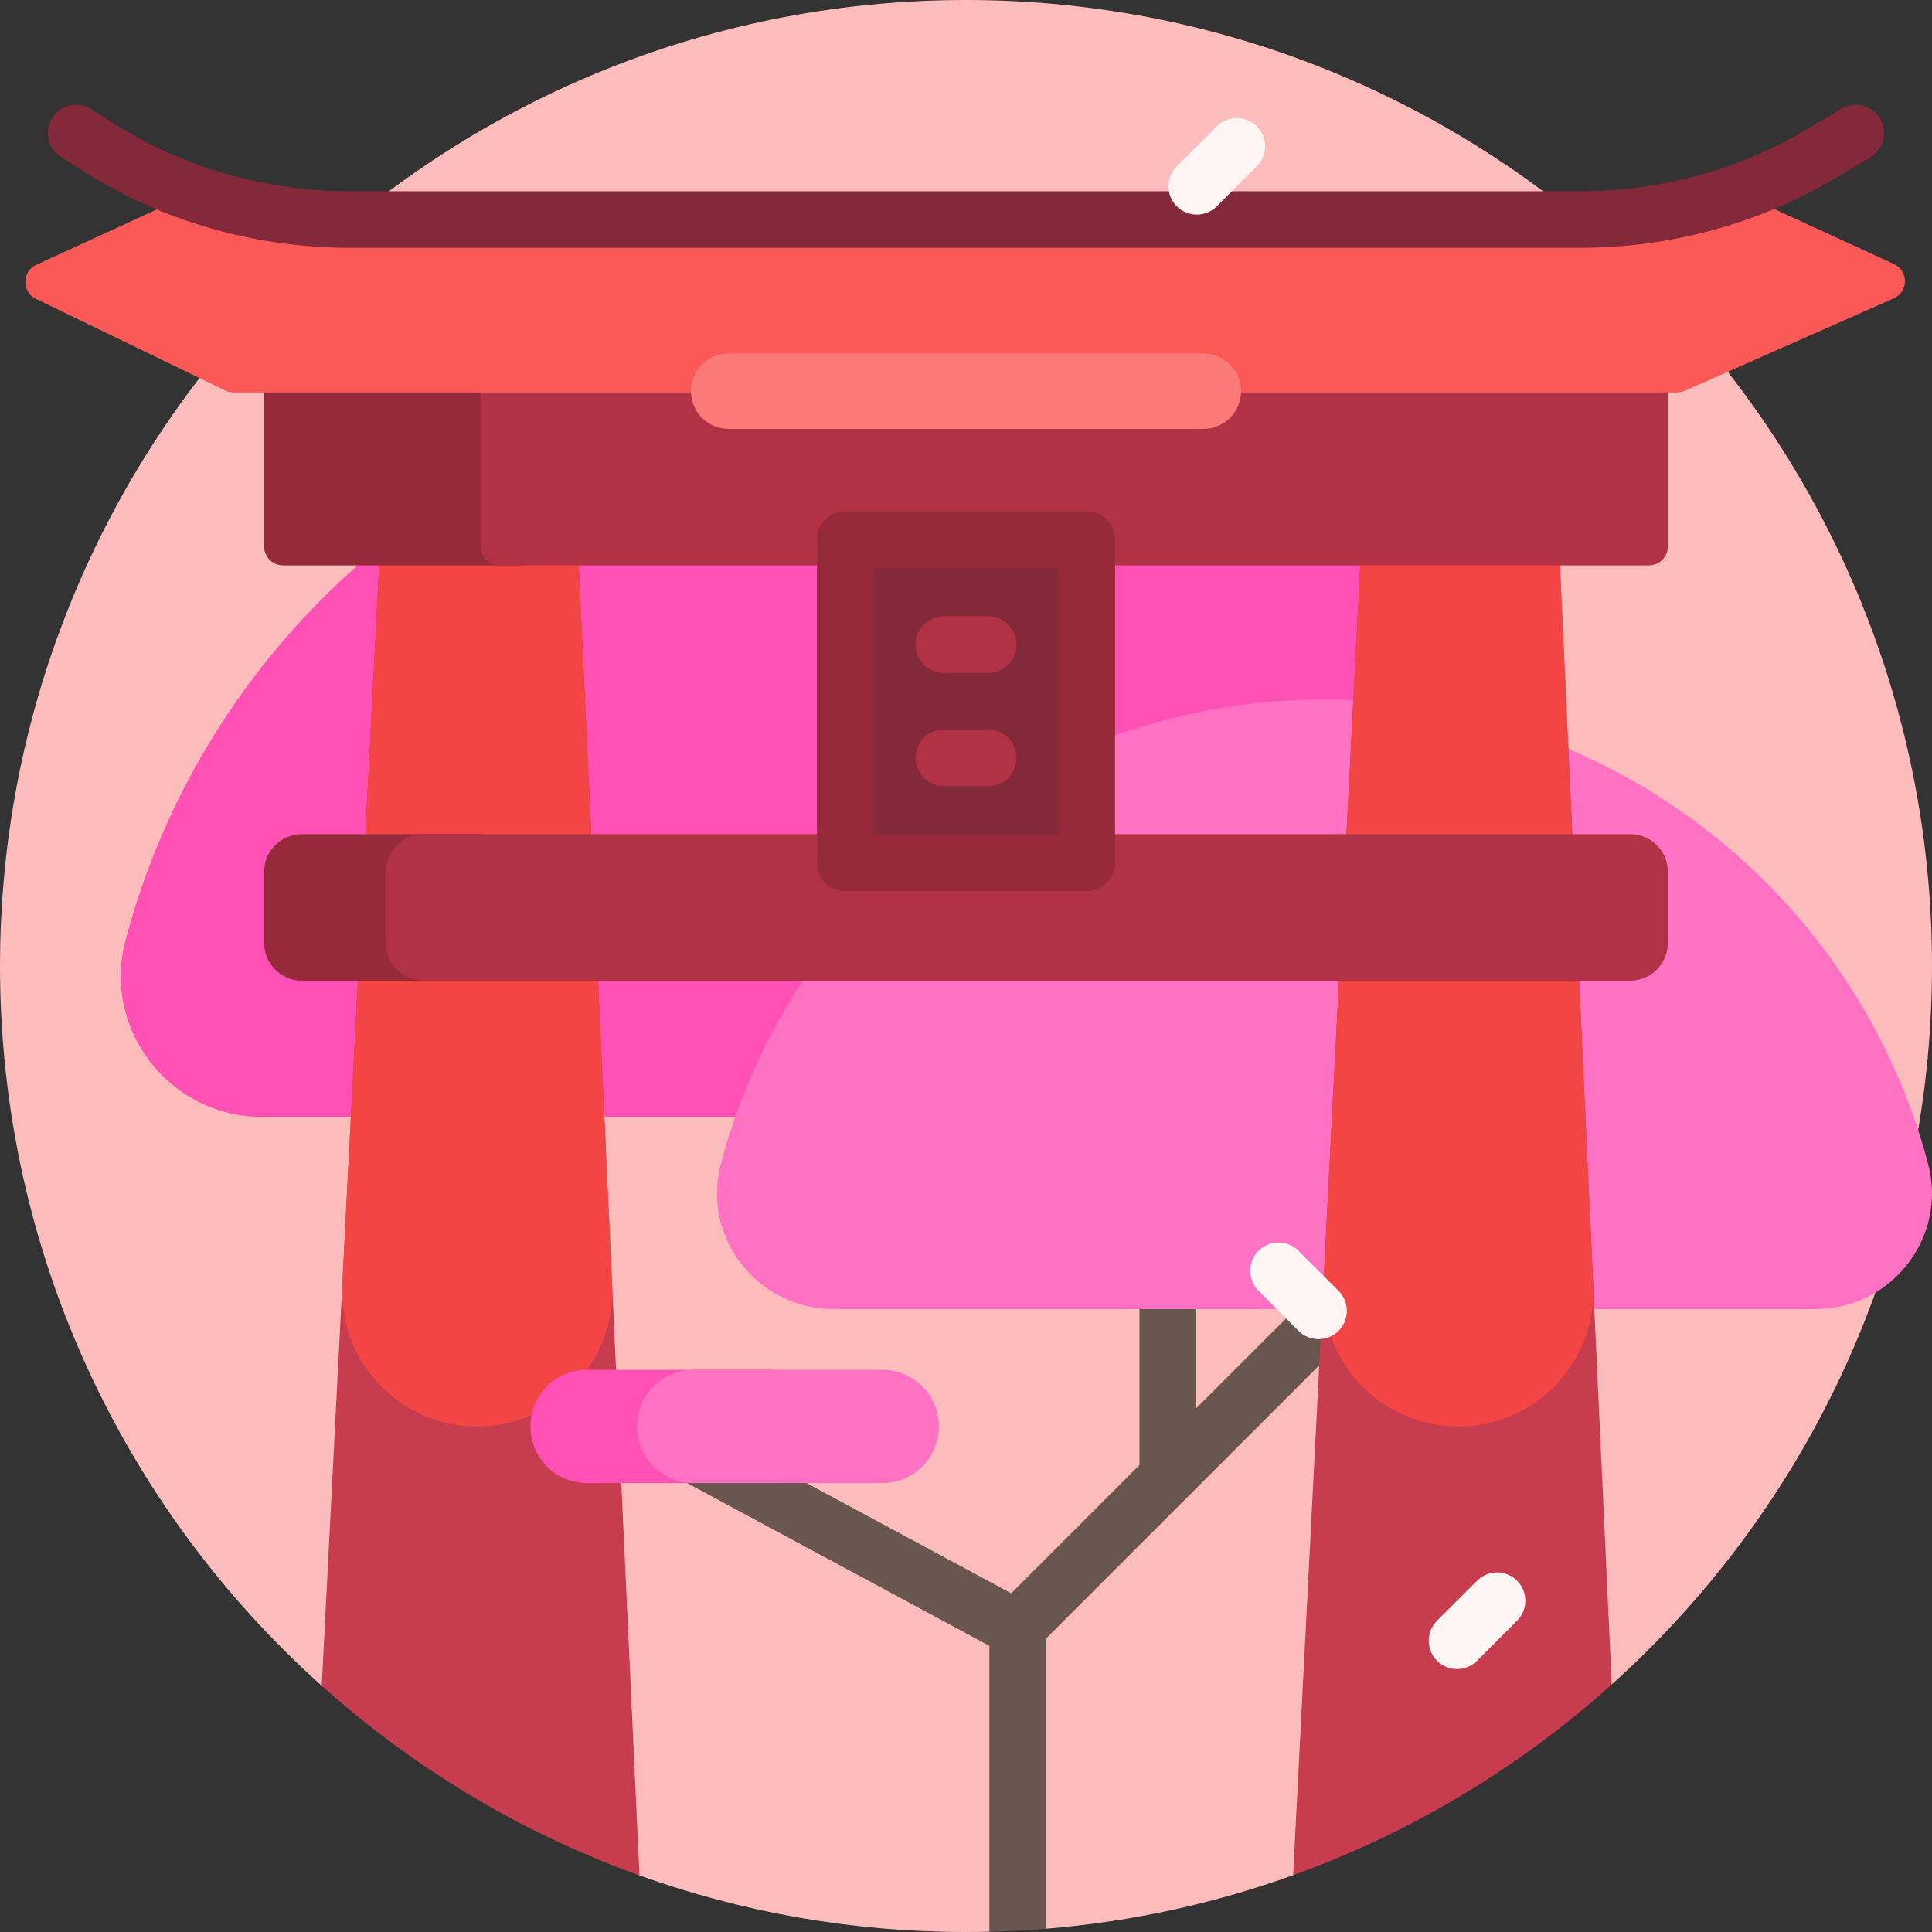 <svg id="Capa_1" enable-background="new 0 0 512 512" height="512" viewBox="0 0 512 512" width="512" xmlns="http://www.w3.org/2000/svg"><rect x="0" y="0" width="512" height="512" fill="#333333" stroke="none"/><g><path d="m512 256c0 75.597-32.767 143.54-84.874 190.402-3.046 2.74-9.728-9.259-12.904-6.666-17.722 14.469-37.419 26.611-58.625 35.96-5.396 2.379-7.32 19.243-12.904 21.253-20.726 7.458-42.691 12.318-65.503 14.187-.716.059-1.581-1.144-2.299-1.091-3.217.236-6.45.414-9.699.53-1.048.038-1.951 1.327-3.002 1.352-2.057.049-4.12.073-6.189.073-30.368 0-59.501-5.288-86.529-14.993-6.64-2.384-7.034-19.144-13.407-22.048-19.12-8.714-36.98-19.712-53.231-32.645-3.911-3.113-13.849 7.771-17.569 4.439-52.334-46.874-85.265-114.968-85.265-190.753 0-141.385 114.615-256 256-256s256 114.615 256 256z" fill="#fdbcbc"/><path d="m382.426 329.013-105.237 105.236v76.886c-4.961.406-9.963.671-15 .791v-75.768l-135.717-73.078c-2.429-1.308-3.944-3.844-3.944-6.604v-86.483c0-4.142 3.358-7.5 7.5-7.5s7.5 3.358 7.5 7.5v82.003l130.455 70.245 33.987-33.987v-68.819c0-4.142 3.357-7.5 7.5-7.5s7.5 3.358 7.5 7.5v53.819l54.849-54.848c2.931-2.929 7.679-2.929 10.607 0s2.928 7.678 0 10.607z" fill="#69564e"/><path d="m69.51 296c-24.452 0-42.508-23.104-36.266-46.746 22.731-86.09 101.14-149.562 194.373-149.562s171.642 63.472 194.373 149.562c6.242 23.642-11.814 46.746-36.266 46.746z" fill="#ff50b5"/><path d="m220.872 346.936c-20.125 0-34.986-19.015-29.848-38.474 18.708-70.855 83.241-123.095 159.976-123.095s141.268 52.24 159.976 123.095c5.138 19.458-9.723 38.474-29.848 38.474z" fill="#ff72c3"/><path d="m427.126 446.402c-24.372 21.919-52.974 39.225-84.433 50.546l19.307-376.948h50zm-325.126-326.402-16.736 326.752c24.329 21.791 52.851 38.996 84.207 50.255l-17.471-377.007z" fill="#c83c50"/><path d="m386.462 378.023c-20.49 0-36.799-17.166-35.751-37.629l11.289-220.394h50l10.222 220.568c.945 20.4-15.339 37.455-35.76 37.455zm-234.462-258.023h-50l-11.289 220.394c-1.048 20.463 15.261 37.629 35.751 37.629 20.421 0 36.704-17.056 35.759-37.455z" fill="#f44545"/><path d="m142.755 86.09v58.738c0 2.761-2.239 5-5 5h-62.755c-2.761 0-5-2.239-5-5v-58.738c0-2.761 2.239-5 5-5h62.755c2.762 0 5 2.238 5 5zm-5.228 163.796v-18.828c0-5.523-4.477-10-10-10h-47.527c-5.523 0-10 4.477-10 10v18.828c0 5.523 4.477 10 10 10h47.527c5.523 0 10-4.477 10-10z" fill="#962a3a"/><path d="m442 86.09v58.738c0 2.761-2.239 5-5 5h-304.633c-2.761 0-5-2.239-5-5v-58.738c0-2.761 2.239-5 5-5h304.633c2.761 0 5 2.238 5 5zm0 163.796v-18.828c0-5.523-4.477-10-10-10h-319.809c-5.523 0-10 4.477-10 10v18.828c0 5.523 4.477 10 10 10h319.809c5.523 0 10-4.477 10-10z" fill="#b03244"/><path d="m288 143v85.653h-64v-85.653z" fill="#842939"/><path d="m269.383 200.826c0 4.142-3.358 7.5-7.5 7.5h-11.766c-4.142 0-7.5-3.358-7.5-7.5s3.358-7.5 7.5-7.5h11.766c4.142 0 7.5 3.358 7.5 7.5zm-19.266-22.5h11.766c4.142 0 7.5-3.358 7.5-7.5s-3.358-7.5-7.5-7.5h-11.766c-4.142 0-7.5 3.358-7.5 7.5s3.358 7.5 7.5 7.5z" fill="#b03244"/><path d="m288 135.5h-64c-4.142 0-7.5 3.358-7.5 7.5v85.652c0 4.142 3.358 7.5 7.5 7.5h64c4.143 0 7.5-3.358 7.5-7.5v-85.652c0-4.142-3.357-7.5-7.5-7.5zm-7.5 85.652h-49v-70.652h49z" fill="#962a3a"/><path d="m501.855 79.082-55.395 24.493c-.637.282-1.326.427-2.022.427h-382.542c-.754 0-1.499-.171-2.178-.5l-50.177-24.287c-3.804-1.841-3.75-7.279.091-9.044l34.974-16.069c1.357-.624 2.922-.608 4.266.043l10.845 5.25c.679.329 1.424.5 2.178.5h382.542c.696 0 1.385-.145 2.022-.427l14.557-6.436c1.311-.58 2.807-.569 4.109.03l36.795 16.906c3.915 1.796 3.875 7.372-.065 9.114z" fill="#fb5858"/><path d="m495.642 41.711-9.379 5.578c-20.227 12.03-43.624 18.389-67.664 18.389h-325.704c-25.413 0-49.919-7.04-70.869-20.36l-5.856-3.723c-3.496-2.222-4.528-6.857-2.306-10.353s6.858-4.527 10.353-2.306l5.857 3.724c18.541 11.788 40.264 18.018 62.821 18.018h325.704c21.342 0 42.088-5.63 59.996-16.281l9.379-5.578c3.561-2.117 8.163-.948 10.28 2.612s.947 8.163-2.612 10.28z" fill="#842939"/><path d="m328.904 103.665c0 5.523-4.477 10-10 10h-125.808c-5.523 0-10-4.477-10-10s4.477-10 10-10h125.809c5.522 0 9.999 4.478 9.999 10z" fill="#fc7979"/><path d="m220.553 378.023c0 8.284-6.716 15-15 15h-49.983c-8.284 0-15-6.716-15-15s6.716-15 15-15h49.983c8.284 0 15 6.716 15 15z" fill="#ff50b5"/><path d="m248.808 378.023c0 8.284-6.716 15-15 15h-49.983c-8.284 0-15-6.716-15-15s6.716-15 15-15h49.983c8.284 0 15 6.716 15 15z" fill="#ff72c3"/><path d="m333.072 33.459c2.929 2.929 2.929 7.677 0 10.607l-10.607 10.606c-2.929 2.929-7.678 2.929-10.607 0-2.929-2.929-2.929-7.678 0-10.606l10.607-10.607c2.93-2.929 7.678-2.929 10.607 0zm11.049 298.021c-2.929-2.929-7.677-2.929-10.606 0s-2.929 7.678 0 10.606l10.606 10.607c2.929 2.929 7.678 2.929 10.607 0s2.929-7.678 0-10.607zm57.922 87.424c-2.929-2.929-7.678-2.929-10.607 0l-10.606 10.606c-2.929 2.929-2.929 7.678 0 10.606 2.929 2.929 7.677 2.929 10.606 0l10.607-10.607c2.929-2.928 2.929-7.677 0-10.605z" fill="#fff5f5"/></g></svg>